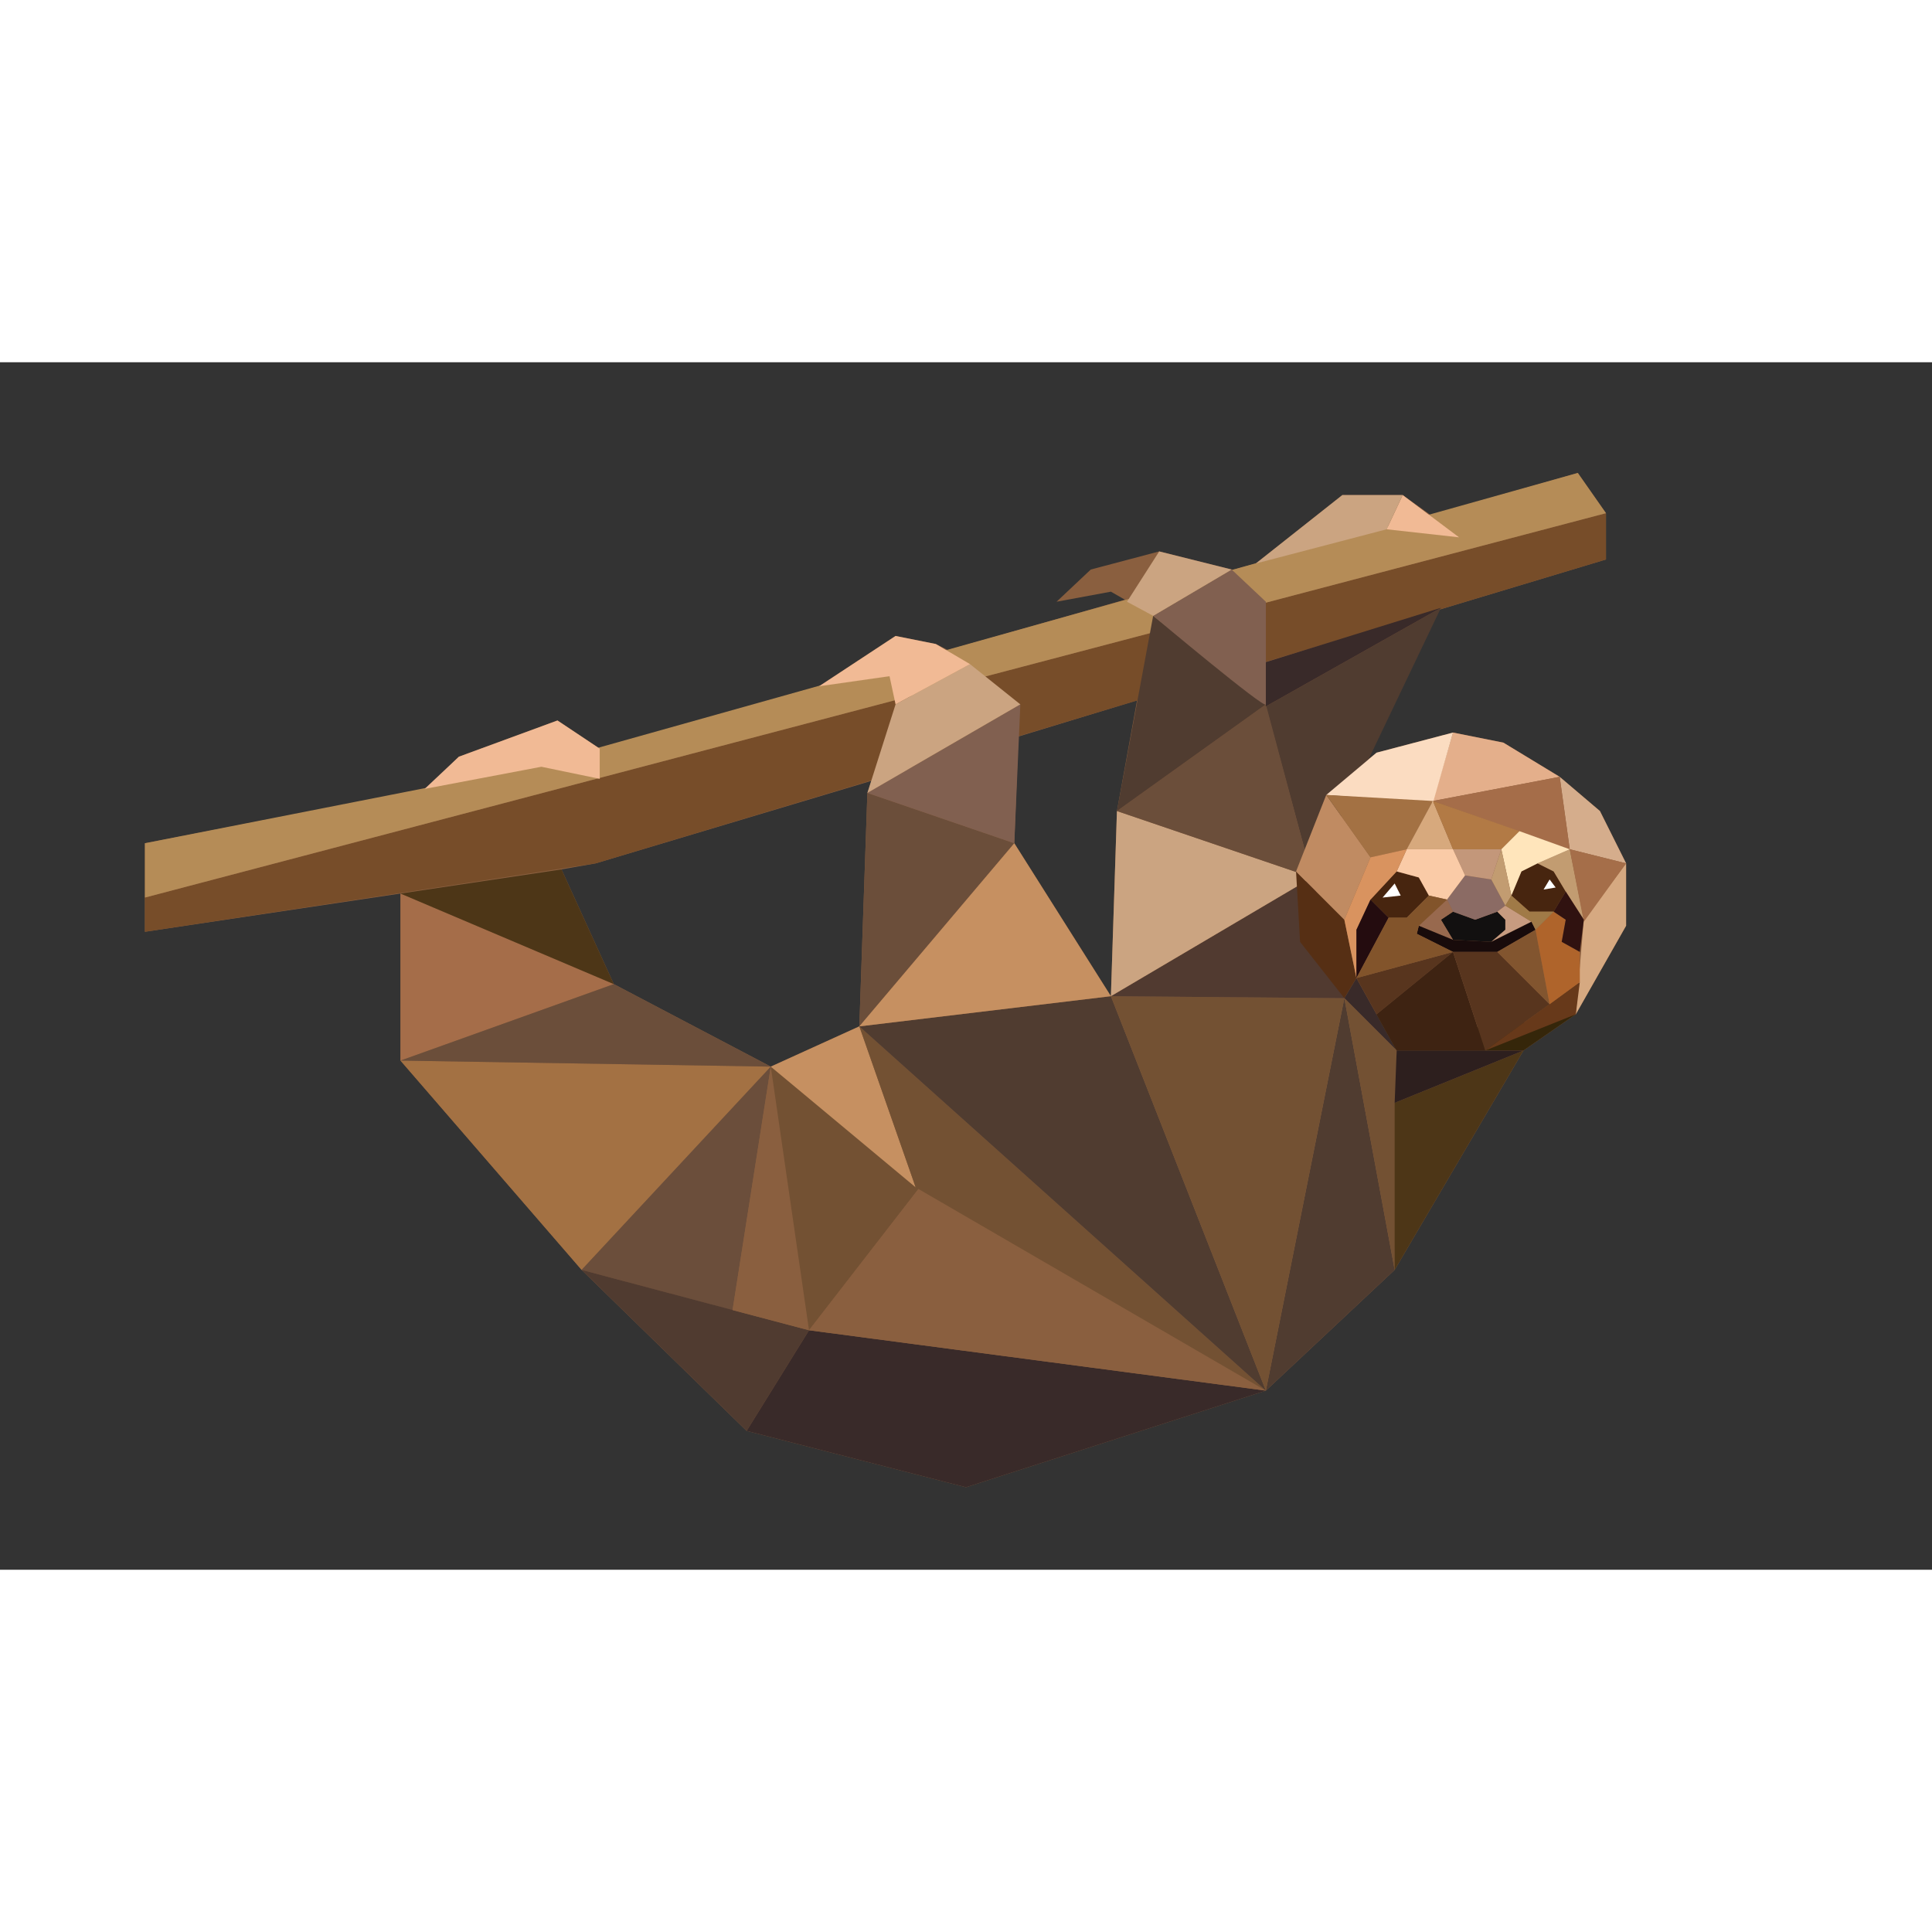 <svg class="cps-animal cps-breath" xmlns="http://www.w3.org/2000/svg" viewBox="0 0 960 600" width="400" height="400"><rect x="0" y="0" width="960" height="600" fill="#333333" stroke="none"/><path fill="#8A5F3F" d="m784 55 14 20v23l-83 25-36 75 5-4 38-10 25 5 28 17 20 17 13 26v31l-25 44-26 18-64 109-64 60-149 48-109-28-82-80-90-104v-83L72 283v-44l140-27 16-16 49-18 21 14 109-31 38-25 20 4 6 3 88-25-7-4-27 5 17-16 34-9 36 9h1l11-3 43-34h30l14 10 73-21ZM433 208l-137 41-17 3 26 57 78 41 44-20 4-116 2-6Zm132-40-59 18-2 53 48 76 3-92 10-55Z" data-fill="#8A5F3F" style="transition: all 2.024s cubic-bezier(0.47, -0.6, 0.52, 1.65) 0s; transform: none;"></path><path fill="#774D29" d="m72 283 224-34L798 98V75L72 266z" data-fill="#774D29" style="transition: all 0.797s cubic-bezier(0.47, -0.6, 0.52, 1.65) 0s; transform: none;"></path><path fill="#B58C57" d="m784 55 14 20L72 266v-27l188-37z" data-fill="#B58C57" style="transition: all 1.089s cubic-bezier(0.47, -0.6, 0.52, 1.65) 0s; transform: none;"></path><path fill="#F1BA95" d="m211 212 17-16 49-18 21 14v15l-29-6z" data-fill="#F1BA95" style="transition: all 0.3s cubic-bezier(0.47, -0.6, 0.52, 1.65) 0s; transform: none;"></path><path fill="#A56D49" d="M199 264v83l106-38-106-45Z" data-fill="#A56D49" style="transition: all 1.267s cubic-bezier(0.47, -0.6, 0.52, 1.65) 0s; transform: none;"></path><path fill="#4D3617" d="m199 264 106 45-26-57z" data-fill="#4D3617" style="transition: all 1.244s cubic-bezier(0.47, -0.6, 0.52, 1.65) 0s; transform: none;"></path><path fill="#A37143" d="m199 347 90 104 94-101z" data-fill="#A37143" style="transition: all 0.997s cubic-bezier(0.47, -0.6, 0.52, 1.65) 0s; transform: none;"></path><path fill="#6B4E3A" d="m305 309 78 41-184-3z" data-fill="#6B4E3A" style="transition: all 0.722s cubic-bezier(0.47, -0.6, 0.52, 1.65) 0s; transform: none;"></path><path fill="#6B4E3B" d="m383 350-19 121-75-20z" data-fill="#6B4E3B" style="transition: all 0.433s cubic-bezier(0.47, -0.6, 0.52, 1.65) 0s; transform: none;"></path><path fill="#503B30" d="m289 451 82 80 31-50z" data-fill="#503B30" style="transition: all 2.295s cubic-bezier(0.47, -0.6, 0.52, 1.65) 0s; transform: none;"></path><path fill="#8A5F3F" d="m383 350 19 131-38-10z" data-fill="#8A5F3F" style="transition: all 1.654s cubic-bezier(0.47, -0.6, 0.52, 1.65) 0s; transform: none;"></path><path fill="#392A29" d="m371 531 109 28 149-48-227-30z" data-fill="#392A29" style="transition: all 2.867s cubic-bezier(0.47, -0.6, 0.52, 1.65) 0s; transform: none;"></path><path fill="#735133" d="m383 350 74 60-55 71z" data-fill="#735133" style="transition: all 2.093s cubic-bezier(0.47, -0.6, 0.52, 1.65) 0s; transform: none;"></path><path fill="#8A5F3F" d="m457 410 172 101-227-30z" data-fill="#8A5F3F" style="transition: all 2.046s cubic-bezier(0.47, -0.6, 0.52, 1.65) 0s; transform: none;"></path><path fill="#C69061" d="m383 350 44-20 28 80-72-60Z" data-fill="#C69061" style="transition: all 2.861s cubic-bezier(0.47, -0.6, 0.52, 1.65) 0s; transform: none;"></path><path fill="#735133" d="m427 330 202 181-174-101z" data-fill="#735133" style="transition: all 1.504s cubic-bezier(0.47, -0.6, 0.52, 1.65) 0s; transform: none;"></path><path fill="#503C30" d="m427 330 125-15 77 196z" data-fill="#503C30" style="transition: all 2.584s cubic-bezier(0.47, -0.6, 0.52, 1.65) 0s; transform: none;"></path><path fill="#6B4E3A" d="m431 214-4 116 77-91z" data-fill="#6B4E3A" style="transition: all 0.705s cubic-bezier(0.47, -0.6, 0.52, 1.65) 0s; transform: none;"></path><path fill="#C69061" d="m504 239 48 76-125 15z" data-fill="#C69061" style="transition: all 1.642s cubic-bezier(0.47, -0.6, 0.52, 1.65) 0s; transform: none;"></path><path fill="#816050" d="m504 239 3-69-76 44z" data-fill="#816050" style="transition: all 2.184s cubic-bezier(0.47, -0.6, 0.52, 1.65) 0s; transform: none;"></path><path fill="#CBA481" d="m507 170-25-20-37 20-14 44z" data-fill="#CBA481" style="transition: all 0.215s cubic-bezier(0.47, -0.6, 0.52, 1.65) 0s; transform: none;"></path><path fill="#F1BA95" d="m482 150-17-10-20-4-38 25 35-5 3 14z" data-fill="#F1BA95" style="transition: all 0.908s cubic-bezier(0.47, -0.6, 0.52, 1.65) 0s; transform: none;"></path><path fill="#503C30" d="m629 511 64-60-25-135z" data-fill="#503C30" style="transition: all 2.709s cubic-bezier(0.47, -0.6, 0.52, 1.65) 0s; transform: none;"></path><path fill="#735133" d="m552 315 116 1-39 195-77-196Z" data-fill="#735133" style="transition: all 0.564s cubic-bezier(0.47, -0.6, 0.52, 1.65) 0s; transform: none;"></path><path fill="#F1BA95" d="m725 87-36-4 8-17z" data-fill="#F1BA95" style="transition: all 1.997s cubic-bezier(0.47, -0.6, 0.52, 1.65) 0s; transform: none;"></path><path fill="#CBA481" d="M697 66h-30l-43 34 65-17 8-17Z" data-fill="#CBA481" style="transition: all 2.618s cubic-bezier(0.47, -0.6, 0.52, 1.65) 0s; transform: none;"></path><path fill="#503C30" d="m716 122-64 134-23-85z" data-fill="#503C30" style="transition: all 2.732s cubic-bezier(0.47, -0.6, 0.52, 1.65) 0s; transform: none;"></path><path fill="#513A30" d="m652 256 16 60-116-1z" data-fill="#513A30" style="transition: all 2.112s cubic-bezier(0.47, -0.6, 0.52, 1.65) 0s; transform: none;"></path><path fill="#CBA481" d="m552 315 3-92 97 33z" data-fill="#CBA481" style="transition: all 0.636s cubic-bezier(0.47, -0.6, 0.52, 1.65) 0s; transform: none;"></path><path fill="#6B4E3A" d="m652 256-23-86-74 53z" data-fill="#6B4E3A" style="transition: all 1.993s cubic-bezier(0.47, -0.6, 0.52, 1.65) 0s; transform: none;"></path><path fill="#503C30" d="m555 223 18-97 56 44z" data-fill="#503C30" style="transition: all 2.565s cubic-bezier(0.47, -0.6, 0.52, 1.65) 0s; transform: none;"></path><path fill="#816050" d="M629 170v-51l-17-16-39 23s56 47 56 44Z" data-fill="#816050" style="transition: all 0.149s cubic-bezier(0.47, -0.6, 0.52, 1.65) 0s; transform: none;"></path><path fill="#CBA481" d="m612 103-36-9-16 25 13 7z" data-fill="#CBA481" style="transition: all 1.032s cubic-bezier(0.47, -0.6, 0.52, 1.65) 0s; transform: none;"></path><path d="m576 94-34 9-17 16 27-5 8 5z" fill="rgba(255,255,255,0)" style="transition: all 0.284s cubic-bezier(0.47, -0.6, 0.52, 1.65) 0s; transform: none;"></path><path fill="#562F14" d="m668 316-22-28-2-35 24 24 6 29z" data-fill="#562F14" style="transition: all 2.081s cubic-bezier(0.47, -0.6, 0.52, 1.65) 0s; transform: none;"></path><path fill="#392A29" d="m668 316 26 26-20-36" data-fill="#392A29" style="transition: all 2.47s cubic-bezier(0.47, -0.6, 0.52, 1.65) 0s; transform: none;"></path><path fill="#35260A" d="m684 324 54 7 45-7-26 18h-63l-10-18Z" data-fill="#35260A" style="transition: all 1.102s cubic-bezier(0.47, -0.6, 0.52, 1.65) 0s; transform: none;"></path><path fill="#D6A981" d="m808 249-21 28-4 47 25-44z" data-fill="#D6A981" style="transition: all 1.024s cubic-bezier(0.47, -0.6, 0.52, 1.65) 0s; transform: none;"></path><path fill="#D5AD8C" d="m808 249-13-26-20-17 5 36 28 7Z" data-fill="#D5AD8C" style="transition: all 0.913s cubic-bezier(0.47, -0.6, 0.52, 1.65) 0s; transform: none;"></path><path fill="#E4AF8B" d="m775 206-28-17-25-5-10 34z" data-fill="#E4AF8B" style="transition: all 0.447s cubic-bezier(0.47, -0.6, 0.52, 1.65) 0s; transform: none;"></path><path fill="#FBDCC1" d="m722 184-38 10-25 21 53 4z" data-fill="#FBDCC1" style="transition: all 2.536s cubic-bezier(0.47, -0.6, 0.52, 1.65) 0s; transform: none;"></path><path fill="#C08B62" d="m659 215-15 38 24 24 13-31z" data-fill="#C08B62" style="transition: all 1.957s cubic-bezier(0.47, -0.6, 0.52, 1.65) 0s; transform: none;"></path><path fill="#A37143" d="m712 218-13 24-18 4-22-31z" data-fill="#A37143" style="transition: all 2.522s cubic-bezier(0.47, -0.6, 0.52, 1.65) 0s; transform: none;"></path><path fill="#A56D49" d="m712 218 68 24-5-36z" data-fill="#A56D49" style="transition: all 2.195s cubic-bezier(0.47, -0.6, 0.52, 1.65) 0s; transform: none;"></path><path fill="#D7A97D" d="M699 242h23l-10-24z" data-fill="#D7A97D" style="transition: all 1.011s cubic-bezier(0.47, -0.6, 0.52, 1.65) 0s; transform: none;"></path><path fill="#B27A45" d="M722 242h24l9-9-43-15" data-fill="#B27A45" style="transition: all 2.029s cubic-bezier(0.47, -0.6, 0.52, 1.65) 0s; transform: none;"></path><path fill="#47250F" d="m751 265 5-12 8-4 8 4 6 10-6 10h-12zM710 265l-11 11h-9l-9-9 13-14 11 3z" data-fill="#47250F" style="transition: all 2.378s cubic-bezier(0.47, -0.6, 0.52, 1.65) 0s; transform: none;"></path><path fill="#121010" d="m722 273-6 4 6 10 19 1 7-6v-5l-4-4-11 4z" data-fill="#121010" style="transition: all 1.226s cubic-bezier(0.47, -0.6, 0.52, 1.65) 0s; transform: none;"></path><path fill="#8B6B64" d="m728 255-9 12 3 6 11 4 11-4 4-3-7-13-13-2Z" data-fill="#8B6B64" style="transition: all 2.582s cubic-bezier(0.47, -0.6, 0.52, 1.65) 0s; transform: none;"></path><path fill="#98694E" d="m719 267-14 13 17 7-6-10 6-4z" data-fill="#98694E" style="transition: all 2.115s cubic-bezier(0.47, -0.6, 0.52, 1.65) 0s; transform: none;"></path><path fill="#C79B80" d="m748 270-4 3 4 4v5l-7 6 20-10z" data-fill="#C79B80" style="transition: all 1.56s cubic-bezier(0.47, -0.6, 0.52, 1.65) 0s; transform: none;"></path><path fill="#180B0B" d="m761 278 2 4-19 11h-22l-18-9 1-4 17 7 19 1z" data-fill="#180B0B" style="transition: all 1.468s cubic-bezier(0.47, -0.6, 0.52, 1.65) 0s; transform: none;"></path><path fill="#58351E" d="m722 293-48 13 10 18z" data-fill="#58351E" style="transition: all 2.925s cubic-bezier(0.47, -0.6, 0.52, 1.65) 0s; transform: none;"></path><path fill="#3E2312" d="m722 293 16 49h-44l-10-18 38-31Z" data-fill="#3E2312" style="transition: all 1.47s cubic-bezier(0.47, -0.6, 0.52, 1.65) 0s; transform: none;"></path><path fill="#58351E" d="M722 293h22l26 26-32 23z" data-fill="#58351E" style="transition: all 1.987s cubic-bezier(0.47, -0.6, 0.52, 1.65) 0s; transform: none;"></path><path fill="#67391A" d="m738 342 47-34-2 16z" data-fill="#67391A" style="transition: all 1.665s cubic-bezier(0.47, -0.6, 0.52, 1.65) 0s; transform: none;"></path><path fill="#82552F" d="m763 282-19 11 26 26z" data-fill="#82552F" style="transition: all 2.329s cubic-bezier(0.47, -0.6, 0.52, 1.65) 0s; transform: none;"></path><path fill="#AF642B" d="m763 282 9-9 6 4-2 11 9 5v15l-15 11z" data-fill="#AF642B" style="transition: all 0.651s cubic-bezier(0.47, -0.6, 0.52, 1.65) 0s; transform: none;"></path><path fill="#C29C71" d="m780 242-16 7 8 4 6 10 9 14z" data-fill="#C29C71" style="transition: all 1.591s cubic-bezier(0.47, -0.6, 0.52, 1.65) 0s; transform: none;"></path><path fill="#A56E49" d="m780 242 7 36 21-29z" data-fill="#A56E49" style="transition: all 0.381s cubic-bezier(0.47, -0.6, 0.52, 1.65) 0s; transform: none;"></path><path fill="#FFE5BB" d="m755 233-9 9 5 23 5-12 8-4 16-7z" data-fill="#FFE5BB" style="transition: all 1.694s cubic-bezier(0.47, -0.6, 0.52, 1.65) 0s; transform: none;"></path><path fill="#C29C71" d="m751 265-3 5-7-13 5-15z" data-fill="#C29C71" style="transition: all 2.553s cubic-bezier(0.47, -0.6, 0.52, 1.65) 0s; transform: none;"></path><path fill="#C3977A" d="m746 242-5 15-13-2-6-13z" data-fill="#C3977A" style="transition: all 2.796s cubic-bezier(0.47, -0.6, 0.52, 1.65) 0s; transform: none;"></path><path fill="#FACBA7" d="m728 255-9 12-9-2-5-9-11-3 5-11h23z" data-fill="#FACBA7" style="transition: all 1.527s cubic-bezier(0.47, -0.6, 0.52, 1.65) 0s; transform: none;"></path><path fill="#D9935F" d="m699 242-5 11-13 14-7 15v24l-6-29 13-31z" data-fill="#D9935F" style="transition: all 0.224s cubic-bezier(0.47, -0.6, 0.52, 1.65) 0s; transform: none;"></path><path fill="#240C0F" d="m690 276-16 30v-24l7-15z" data-fill="#240C0F" style="transition: all 0.37s cubic-bezier(0.47, -0.6, 0.52, 1.65) 0s; transform: none;"></path><path fill="#301210" d="m778 263-6 10 6 4-2 11 9 5 2-16z" data-fill="#301210" style="transition: all 1.683s cubic-bezier(0.47, -0.6, 0.52, 1.65) 0s; transform: none;"></path><path fill="#82542B" d="m674 306 48-13-18-9 1-4 14-13-9-2-11 11h-9z" data-fill="#82542B" style="transition: all 1.258s cubic-bezier(0.47, -0.6, 0.52, 1.65) 0s; transform: none;"></path><path fill="#A07A47" d="m751 265-3 5 13 8 2 4 9-9h-12z" data-fill="#A07A47" style="transition: all 0.334s cubic-bezier(0.47, -0.6, 0.52, 1.65) 0s; transform: none;"></path><path fill="#FFF" d="m770 257-3 5 6-1zM693 259l-6 7 9-1z" data-fill="#FFF" style="transition: all 1.022s cubic-bezier(0.47, -0.6, 0.52, 1.65) 0s; transform: none;"></path><path fill="#735133" d="m694 342-1 109-25-135z" data-fill="#735133" style="transition: all 2.611s cubic-bezier(0.47, -0.6, 0.52, 1.65) 0s; transform: none;"></path><path fill="#4D3617" d="m757 342-64 109v-83z" data-fill="#4D3617" style="transition: all 2.403s cubic-bezier(0.47, -0.6, 0.52, 1.65) 0s; transform: none;"></path><path fill="#2D1F1E" d="m757 342-64 26 1-26z" data-fill="#2D1F1E" style="transition: all 0.879s cubic-bezier(0.47, -0.6, 0.52, 1.65) 0s; transform: none;"></path><path fill="#392A29" d="m716 122-87 49v-22l87-27Z" data-fill="#392A29" style="transition: all 0.564s cubic-bezier(0.47, -0.6, 0.52, 1.65) 0s; transform: none;"></path></svg>